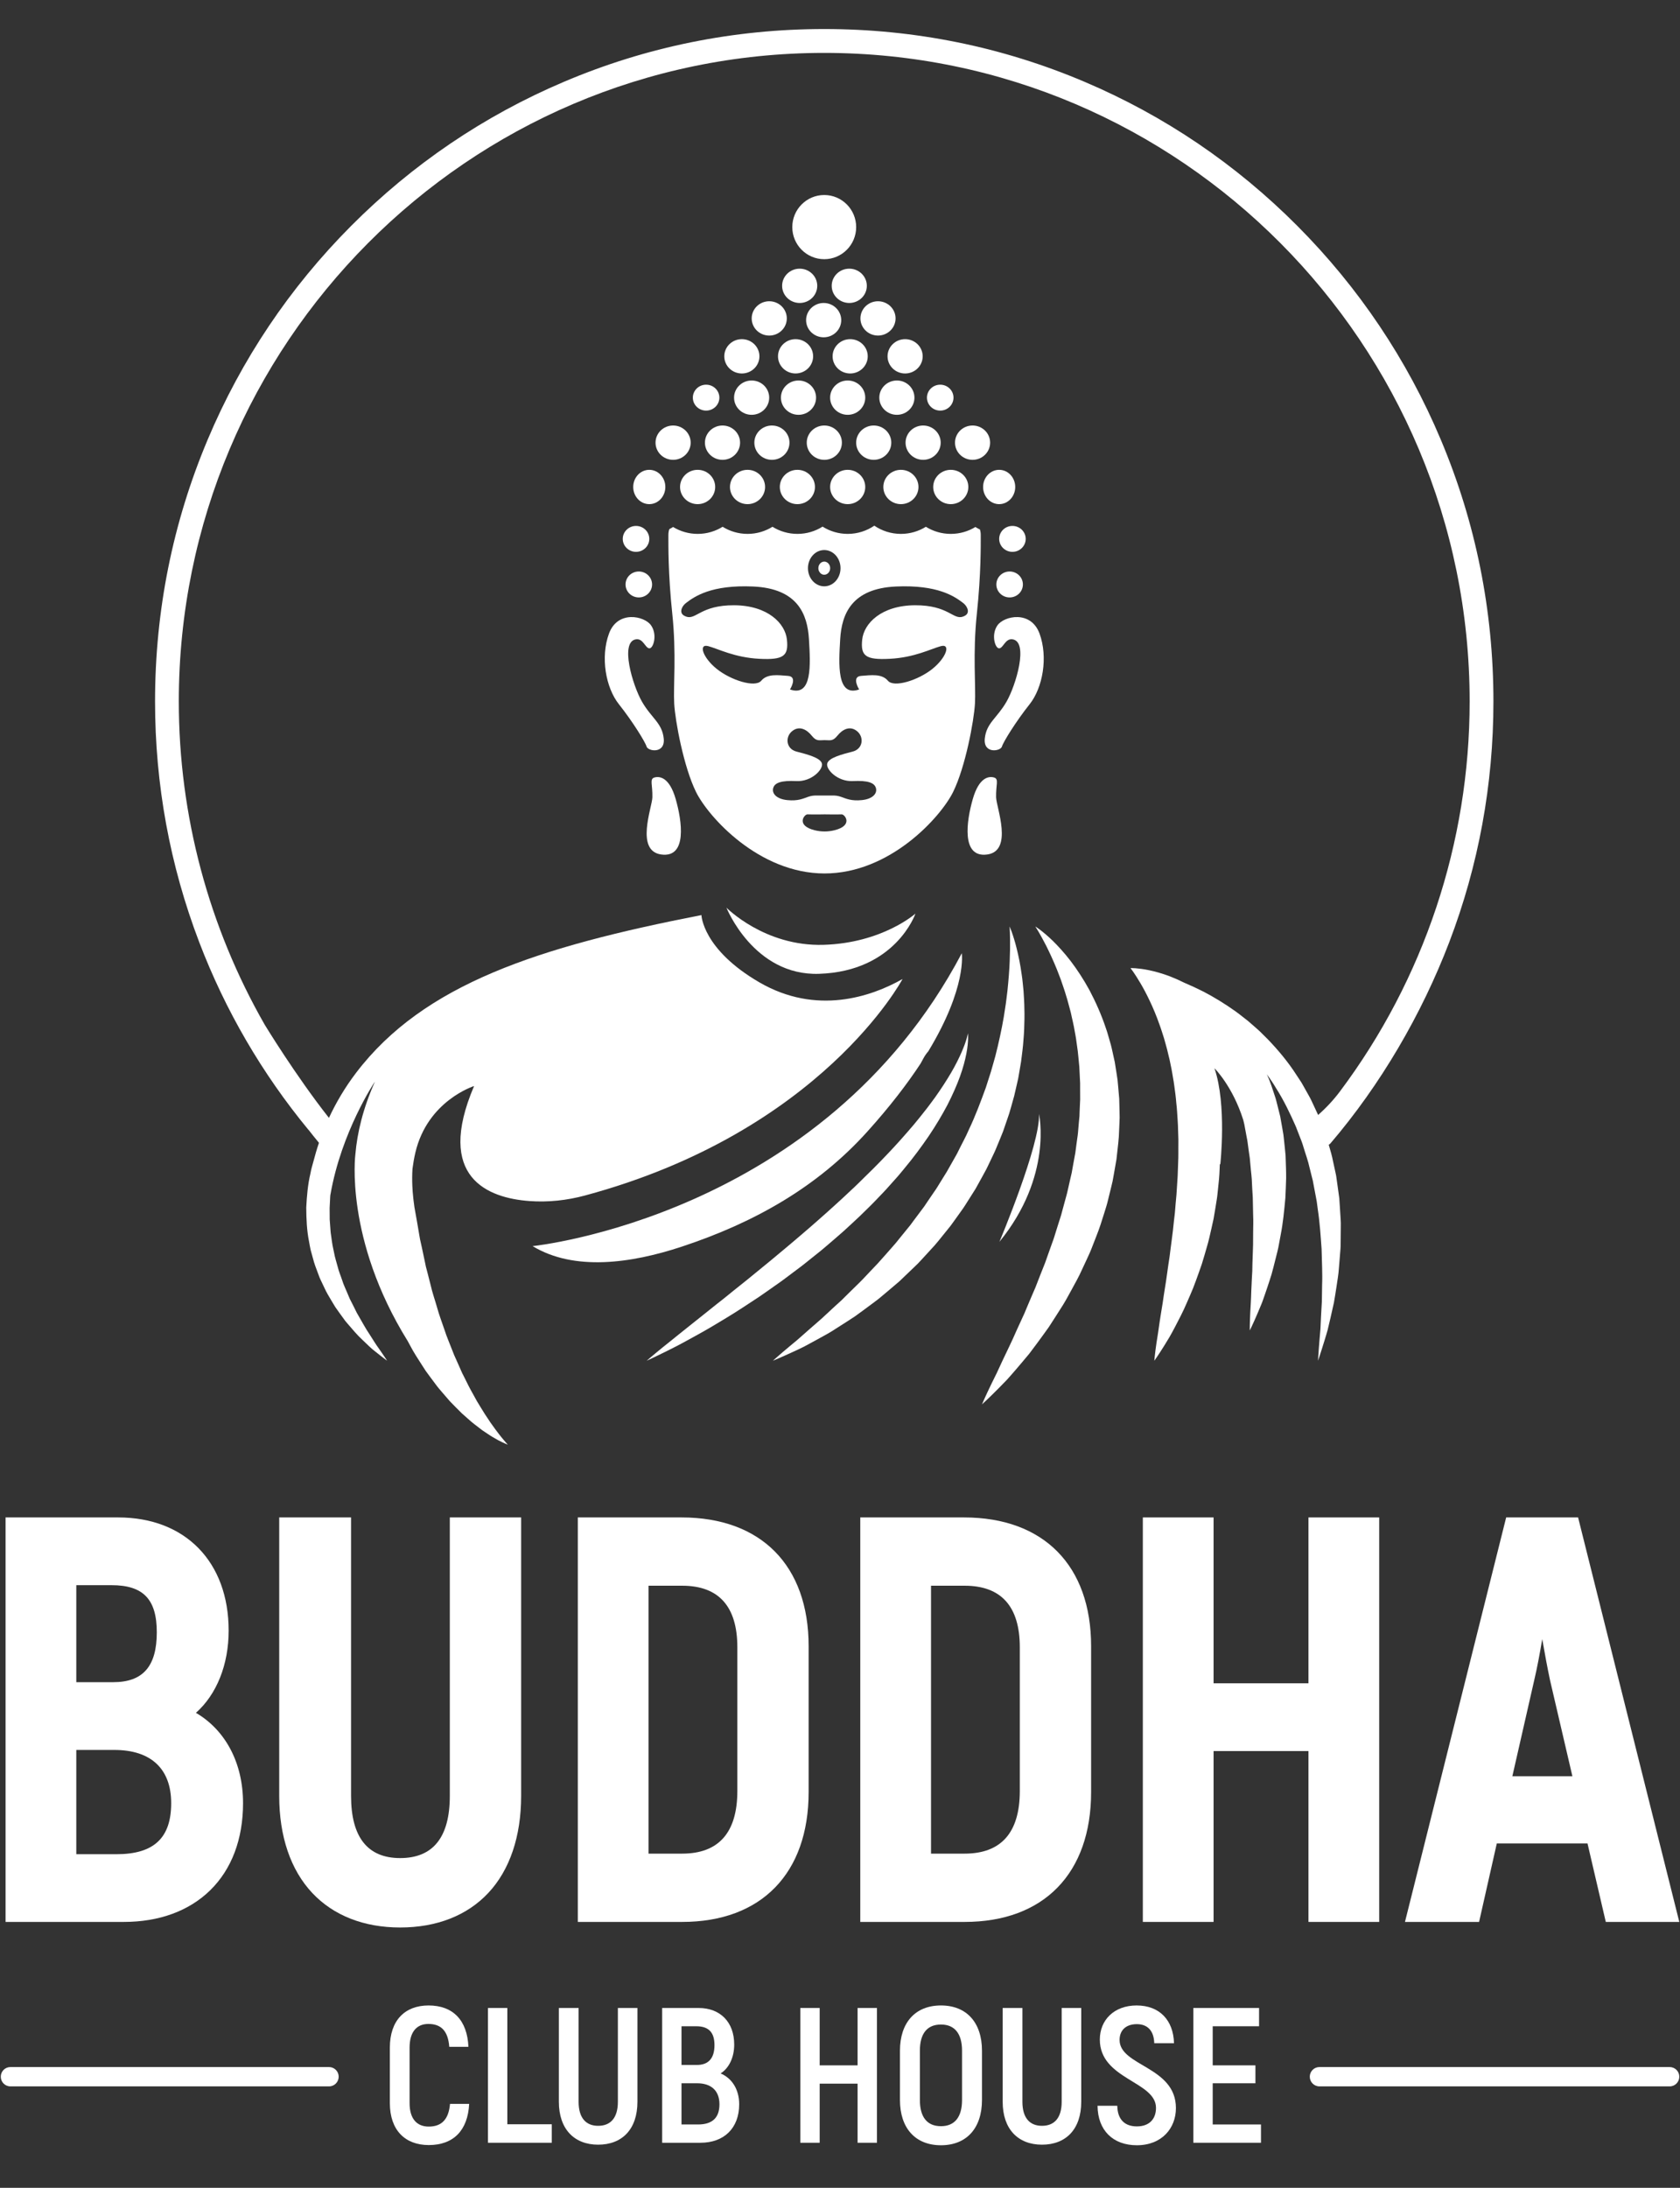 <svg width="106" height="138" viewBox="0 0 106 138" fill="none" xmlns="http://www.w3.org/2000/svg">
<rect x="0" y="0" width="106" height="138" fill="#333333" stroke="none"/>
<path d="M32.881 113.282V95.715H28.381V113.282C28.381 115.882 27.328 117.202 25.249 117.202C23.193 117.202 22.15 115.882 22.15 113.282V95.715H17.617V113.282C17.617 115.834 18.338 117.95 19.701 119.401C21.041 120.827 22.959 121.58 25.249 121.58C27.551 121.58 29.474 120.827 30.809 119.401C32.164 117.954 32.881 115.837 32.881 113.282Z" fill="white" style="fill:white;fill-opacity:1;"/>
<path d="M32.01 126.657H30.789V135.159H34.815V133.992H32.01V126.657Z" fill="white" style="fill:white;fill-opacity:1;"/>
<path d="M27.052 134.138C26.314 134.138 25.843 133.665 25.843 132.656V129.158C25.843 128.138 26.314 127.664 27.028 127.664C27.838 127.664 28.273 128.114 28.346 129.109H29.555C29.482 127.422 28.576 126.498 27.04 126.498C25.552 126.498 24.598 127.434 24.598 129.158V132.656C24.598 134.369 25.565 135.304 27.052 135.304C28.611 135.304 29.518 134.381 29.602 132.705H28.394C28.31 133.676 27.873 134.138 27.052 134.138Z" fill="white" style="fill:white;fill-opacity:1;"/>
<path d="M20.762 130.383H0.655C0.32 130.383 0.049 130.656 0.049 130.992C0.049 131.329 0.32 131.602 0.655 131.602H20.762C21.097 131.602 21.369 131.329 21.369 130.992C21.369 130.656 21.097 130.383 20.762 130.383Z" fill="white" style="fill:white;fill-opacity:1;"/>
<path d="M54.11 130.276H51.717V126.657H50.496V135.159H51.717V131.43H54.11V135.159H55.332V126.657H54.11V130.276Z" fill="white" style="fill:white;fill-opacity:1;"/>
<path d="M66.987 132.571C66.987 133.604 66.516 134.09 65.743 134.09C64.981 134.09 64.509 133.604 64.509 132.571V126.657H63.264V132.571C63.264 134.308 64.243 135.28 65.743 135.28C67.253 135.28 68.221 134.308 68.221 132.571V126.657H66.987V132.571Z" fill="white" style="fill:white;fill-opacity:1;"/>
<path d="M38.985 132.571C38.985 133.604 38.514 134.09 37.74 134.09C36.979 134.09 36.507 133.604 36.507 132.571V126.657H35.262V132.571C35.262 134.308 36.241 135.28 37.74 135.28C39.252 135.28 40.219 134.308 40.219 132.571V126.657H38.985V132.571Z" fill="white" style="fill:white;fill-opacity:1;"/>
<path d="M70.64 128.672C70.64 128.065 71.039 127.677 71.729 127.677C72.381 127.677 72.804 128.065 72.828 128.879H74.074C74.037 127.434 73.167 126.498 71.716 126.498C70.289 126.498 69.394 127.422 69.394 128.648C69.394 131.175 72.938 131.271 72.938 132.96C72.938 133.64 72.538 134.126 71.729 134.126C70.979 134.126 70.507 133.701 70.496 132.826H69.25C69.262 134.381 70.23 135.316 71.729 135.316C73.312 135.316 74.195 134.234 74.195 132.972C74.195 130.336 70.64 130.336 70.64 128.672Z" fill="white" style="fill:white;fill-opacity:1;"/>
<path d="M87.021 121.229V95.715H82.558V106.177H76.571V95.715H72.107V121.229H76.571V110.451H82.558V121.229H87.021Z" fill="white" style="fill:white;fill-opacity:1;"/>
<path d="M105.349 130.383H83.248C82.913 130.383 82.641 130.656 82.641 130.992C82.641 131.329 82.913 131.602 83.248 131.602H105.349C105.685 131.602 105.956 131.329 105.956 130.992C105.956 130.656 105.685 130.383 105.349 130.383Z" fill="white" style="fill:white;fill-opacity:1;"/>
<path d="M76.516 131.406H79.212V130.276H76.516V127.81H79.441V126.657H75.295V135.159H79.562V134.005H76.516V131.406Z" fill="white" style="fill:white;fill-opacity:1;"/>
<path d="M59.37 126.498C57.75 126.498 56.783 127.579 56.783 129.353V132.462C56.783 134.234 57.75 135.316 59.37 135.316C60.991 135.316 61.958 134.234 61.958 132.462V129.353C61.958 127.579 60.991 126.498 59.37 126.498ZM60.7 132.462C60.7 133.53 60.242 134.113 59.37 134.113C58.488 134.113 58.04 133.53 58.04 132.462V129.353C58.04 128.283 58.488 127.701 59.37 127.701C60.242 127.701 60.7 128.283 60.7 129.353V132.462Z" fill="white" style="fill:white;fill-opacity:1;"/>
<path d="M45.467 130.786C45.987 130.458 46.325 129.79 46.325 128.965C46.325 127.543 45.443 126.657 44.076 126.657H41.779V135.159H44.197C45.672 135.159 46.639 134.247 46.639 132.729C46.639 131.806 46.192 131.09 45.467 130.786ZM43 127.81H43.931C44.717 127.81 45.08 128.199 45.08 129C45.08 129.826 44.705 130.251 43.967 130.251H43V127.81ZM44.039 134.005H43V131.406H43.992C44.85 131.406 45.394 131.855 45.394 132.729C45.394 133.592 44.935 134.005 44.039 134.005Z" fill="white" style="fill:white;fill-opacity:1;"/>
<path d="M93.323 121.229L94.441 116.278H100.164L101.318 121.229H105.956L99.57 95.715H95.032L88.647 121.229H93.323ZM96.794 106.018C96.982 105.227 97.159 104.281 97.308 103.387C97.469 104.319 97.645 105.263 97.807 106.016L99.211 112.041H95.422L96.794 106.018Z" fill="white" style="fill:white;fill-opacity:1;"/>
<path d="M60.827 95.715H54.279V121.229H60.863C65.86 121.229 68.844 118.166 68.844 113.036V103.838C68.844 98.751 65.847 95.715 60.827 95.715ZM64.345 112.966C64.345 115.59 63.173 116.921 60.863 116.921H58.743V100.022H60.863C63.173 100.022 64.345 101.33 64.345 103.908V112.966Z" fill="white" style="fill:white;fill-opacity:1;"/>
<path d="M51.021 103.838C51.021 98.751 48.025 95.715 43.006 95.715H36.457V121.229H43.041C48.038 121.229 51.021 118.166 51.021 113.036V103.838ZM46.523 112.966C46.523 115.59 45.351 116.921 43.041 116.921H40.921V100.022H43.041C45.351 100.022 46.523 101.33 46.523 103.908V112.966Z" fill="white" style="fill:white;fill-opacity:1;"/>
<path d="M13.264 119.231C14.619 117.903 15.335 116.003 15.335 113.739C15.335 111.215 14.238 109.141 12.363 108.04C13.667 106.883 14.427 105.005 14.427 102.854C14.427 98.518 11.691 95.715 7.459 95.715H0.352V121.229H7.809C10.042 121.229 11.928 120.538 13.264 119.231ZM4.814 99.988H7.039C9.04 99.988 9.893 100.877 9.893 102.96C9.893 105.108 9.019 106.107 7.144 106.107H4.814V99.988ZM4.814 116.957V110.381H7.214C9.527 110.381 10.801 111.573 10.801 113.739C10.801 115.933 9.706 116.957 7.354 116.957H4.814Z" fill="white" style="fill:white;fill-opacity:1;"/>
<path d="M19.467 71.272C19.467 71.269 19.467 71.267 19.467 71.265C19.684 71.543 19.904 71.818 20.125 72.085C19.989 72.486 19.874 72.881 19.774 73.267C19.703 73.514 19.632 73.764 19.586 74.022C19.421 74.713 19.36 75.439 19.323 76.162C19.328 76.888 19.357 77.618 19.5 78.319C19.534 78.495 19.56 78.671 19.6 78.843C19.647 79.013 19.693 79.183 19.74 79.351C19.822 79.691 19.949 80.011 20.068 80.327C20.097 80.406 20.127 80.484 20.156 80.562C20.184 80.641 20.225 80.714 20.258 80.79C20.327 80.94 20.397 81.087 20.468 81.232C20.6 81.527 20.767 81.795 20.922 82.058C21.001 82.189 21.077 82.319 21.155 82.444C21.24 82.565 21.323 82.685 21.407 82.8C21.491 82.915 21.573 83.029 21.654 83.14C21.694 83.196 21.734 83.251 21.773 83.305C21.814 83.359 21.859 83.408 21.901 83.459C22.246 83.858 22.551 84.227 22.866 84.513C23.172 84.808 23.433 85.066 23.676 85.249C23.911 85.44 24.102 85.582 24.228 85.682C24.357 85.779 24.426 85.831 24.426 85.831C24.426 85.831 24.378 85.758 24.289 85.622C24.197 85.489 24.068 85.291 23.895 85.048C23.717 84.81 23.532 84.497 23.309 84.153C23.076 83.816 22.861 83.405 22.609 82.976C22.579 82.922 22.546 82.868 22.515 82.813C22.487 82.756 22.459 82.698 22.43 82.641C22.372 82.525 22.314 82.407 22.254 82.288C22.196 82.168 22.133 82.049 22.07 81.927C22.015 81.801 21.963 81.672 21.907 81.543C21.801 81.283 21.671 81.025 21.586 80.744C21.496 80.465 21.373 80.193 21.305 79.897C21.228 79.605 21.129 79.315 21.077 79.01C21.046 78.859 21.014 78.707 20.982 78.554C20.953 78.401 20.937 78.245 20.913 78.09L20.88 77.857C20.869 77.779 20.856 77.701 20.854 77.622C20.845 77.464 20.832 77.307 20.819 77.149C20.814 77.07 20.805 76.991 20.802 76.911L20.801 76.673L20.798 76.195L20.822 75.718L20.834 75.479C20.836 75.432 20.842 75.384 20.848 75.337C20.849 75.337 20.851 75.339 20.852 75.34C21.537 71.396 23.62 68.274 23.656 68.225C22.9 69.924 22.537 71.459 22.422 72.814L22.422 72.814C22.422 72.814 21.721 78.144 25.728 84.596C25.778 84.688 25.828 84.78 25.877 84.871C26.113 85.332 26.403 85.754 26.663 86.166C26.729 86.268 26.795 86.37 26.86 86.471C26.928 86.57 27.001 86.665 27.071 86.76C27.212 86.95 27.348 87.137 27.486 87.317C27.556 87.406 27.619 87.497 27.693 87.582C27.765 87.666 27.836 87.75 27.907 87.833C28.048 87.998 28.184 88.159 28.321 88.313C28.387 88.391 28.458 88.464 28.53 88.535C28.6 88.607 28.67 88.678 28.738 88.748C28.875 88.887 29.007 89.021 29.138 89.148C29.276 89.27 29.409 89.388 29.538 89.502C29.667 89.614 29.785 89.726 29.914 89.82C30.04 89.917 30.16 90.009 30.275 90.098C30.332 90.141 30.388 90.183 30.443 90.225C30.501 90.263 30.557 90.301 30.611 90.338C30.72 90.41 30.823 90.479 30.919 90.543C31.015 90.608 31.114 90.659 31.2 90.711C31.288 90.761 31.367 90.809 31.443 90.85C31.52 90.888 31.589 90.923 31.652 90.954C31.774 91.019 31.876 91.056 31.941 91.085C32.007 91.112 32.042 91.124 32.042 91.124C32.042 91.124 31.938 91.018 31.764 90.808C31.676 90.704 31.57 90.575 31.451 90.418C31.33 90.266 31.199 90.082 31.054 89.879C31.017 89.829 30.98 89.777 30.942 89.724C30.906 89.669 30.869 89.613 30.831 89.555C30.755 89.441 30.676 89.322 30.593 89.197C30.433 88.945 30.268 88.668 30.09 88.378C29.93 88.072 29.742 87.764 29.569 87.424C29.487 87.251 29.397 87.077 29.308 86.899C29.263 86.811 29.217 86.721 29.171 86.63C29.125 86.54 29.088 86.442 29.045 86.347C28.962 86.155 28.873 85.963 28.786 85.766C28.742 85.668 28.696 85.57 28.653 85.469C28.613 85.367 28.572 85.263 28.531 85.159C28.372 84.739 28.184 84.323 28.041 83.868C27.89 83.418 27.713 82.969 27.582 82.487C27.447 82.007 27.276 81.534 27.163 81.027C27.1 80.777 27.038 80.524 26.97 80.272C26.937 80.145 26.904 80.018 26.87 79.891C26.84 79.764 26.819 79.637 26.791 79.509C26.737 79.255 26.683 79 26.629 78.743C26.601 78.615 26.572 78.487 26.544 78.358L26.501 78.165C26.486 78.102 26.477 78.027 26.465 77.959C26.37 77.399 26.275 76.835 26.171 76.27L26.152 76.164L26.145 76.125C26.148 76.144 26.153 76.168 26.148 76.141L26.147 76.13L26.143 76.106L26.119 75.917C26.102 75.791 26.083 75.665 26.073 75.54C26.043 75.289 26.029 75.039 26.016 74.79C26 74.433 26.004 74.08 26.025 73.732C26.069 73.388 26.128 73.043 26.208 72.702C26.978 69.42 29.912 68.505 29.912 68.505C27.441 74.29 30.799 75.566 33.4 75.758C34.581 75.846 35.768 75.716 36.911 75.408C51.828 71.392 56.946 61.754 56.946 61.754C54.962 62.878 51.508 64.05 47.914 61.964C44.319 59.878 44.257 57.721 44.257 57.721C33.987 59.721 26.745 62.058 22.474 67.661C21.757 68.602 21.196 69.563 20.755 70.512C18.64 67.828 16.704 64.639 16.704 64.639C13.175 58.478 11.282 51.455 11.282 44.245C11.282 21.688 29.55 3.337 52.005 3.337C74.46 3.337 92.728 21.688 92.728 44.245C92.728 53.155 89.84 61.78 84.544 68.844C84.138 69.386 83.675 69.882 83.167 70.329C83.081 70.138 82.99 69.949 82.902 69.759C82.794 69.533 82.696 69.303 82.568 69.087C82.448 68.868 82.326 68.651 82.202 68.435C82.171 68.382 82.142 68.327 82.109 68.274L82.007 68.119C81.939 68.015 81.871 67.912 81.803 67.809C81.27 66.978 80.642 66.231 79.995 65.558C79.829 65.393 79.665 65.23 79.502 65.068C79.335 64.91 79.161 64.764 78.993 64.616C78.908 64.543 78.824 64.47 78.741 64.397C78.653 64.329 78.567 64.261 78.48 64.194C78.308 64.06 78.14 63.924 77.967 63.8C77.274 63.306 76.588 62.89 75.935 62.55C75.515 62.339 75.112 62.151 74.73 61.991C74.414 61.833 74.11 61.699 73.823 61.588C73.324 61.398 72.876 61.278 72.506 61.199C72.135 61.121 71.839 61.09 71.638 61.074C71.437 61.061 71.33 61.065 71.33 61.065C71.33 61.065 71.396 61.149 71.508 61.309C71.62 61.469 71.774 61.71 71.956 62.017C72.138 62.323 72.341 62.703 72.548 63.143C72.757 63.581 72.968 64.083 73.162 64.638C73.265 64.912 73.35 65.207 73.448 65.504C73.528 65.81 73.627 66.116 73.698 66.442C73.718 66.523 73.737 66.604 73.757 66.686C73.778 66.767 73.799 66.849 73.814 66.933C73.847 67.101 73.881 67.27 73.918 67.439C73.937 67.523 73.951 67.61 73.964 67.697C73.979 67.784 73.993 67.871 74.008 67.959C74.037 68.134 74.072 68.308 74.092 68.489C74.115 68.668 74.139 68.848 74.164 69.03C74.191 69.211 74.2 69.397 74.22 69.582C74.265 69.95 74.281 70.328 74.307 70.707C74.322 70.896 74.327 71.088 74.331 71.28C74.336 71.472 74.342 71.664 74.35 71.857C74.354 72.05 74.346 72.244 74.348 72.438C74.347 72.632 74.352 72.826 74.346 73.021C74.33 73.411 74.323 73.801 74.304 74.191C74.274 74.58 74.26 74.969 74.229 75.355C74.212 75.548 74.194 75.741 74.176 75.933C74.16 76.125 74.145 76.316 74.129 76.506C74.084 76.885 74.041 77.261 74.004 77.633C73.964 78.004 73.904 78.368 73.863 78.727C73.841 78.906 73.818 79.084 73.796 79.26C73.77 79.435 73.743 79.608 73.717 79.779C73.668 80.123 73.621 80.458 73.575 80.782C73.521 81.105 73.471 81.418 73.427 81.722C73.384 82.025 73.343 82.317 73.293 82.592C73.25 82.87 73.203 83.132 73.168 83.382C73.132 83.632 73.098 83.866 73.067 84.082C73.032 84.299 72.998 84.497 72.973 84.678C72.866 85.401 72.832 85.831 72.832 85.831C72.832 85.831 73.082 85.488 73.471 84.861C73.57 84.705 73.674 84.529 73.789 84.338C73.904 84.147 74.01 83.933 74.133 83.708C74.37 83.254 74.644 82.741 74.89 82.159C75.019 81.87 75.148 81.567 75.279 81.251C75.405 80.934 75.522 80.601 75.645 80.258C75.705 80.086 75.766 79.912 75.828 79.736C75.886 79.558 75.937 79.376 75.992 79.192C76.046 79.009 76.1 78.823 76.153 78.634C76.205 78.446 76.264 78.257 76.305 78.061C76.397 77.672 76.484 77.275 76.572 76.872C76.644 76.466 76.71 76.052 76.776 75.635C76.794 75.532 76.805 75.426 76.816 75.32L76.85 75.003C76.872 74.79 76.893 74.578 76.915 74.364C76.938 74.151 76.942 73.934 76.953 73.719L76.966 73.421L76.995 73.448C76.995 73.448 77.416 69.684 76.626 67.381C76.626 67.381 77.766 68.499 78.442 70.638L78.507 70.904L78.614 71.483L78.668 71.771C78.687 71.867 78.708 71.963 78.718 72.061C78.744 72.256 78.771 72.45 78.797 72.644L78.839 72.935L78.859 73.08L78.872 73.226C78.89 73.421 78.908 73.615 78.925 73.809C78.944 74.002 78.971 74.194 78.981 74.387C79 74.773 79.016 75.155 79.044 75.532C79.06 75.91 79.051 76.283 79.067 76.65C79.07 76.833 79.083 77.014 79.075 77.194C79.071 77.373 79.066 77.551 79.067 77.727C79.066 77.903 79.065 78.076 79.064 78.247C79.064 78.419 79.063 78.588 79.055 78.754C79.044 79.086 79.029 79.408 79.022 79.719C79.019 79.874 79.016 80.027 79.013 80.176C79.004 80.325 78.996 80.47 78.988 80.612C78.975 80.896 78.958 81.166 78.95 81.422C78.94 81.677 78.936 81.918 78.922 82.139C78.908 82.36 78.895 82.564 78.887 82.749C78.85 83.488 78.854 83.922 78.854 83.922C78.854 83.922 79.048 83.541 79.341 82.853C79.417 82.681 79.495 82.49 79.581 82.281C79.626 82.177 79.666 82.067 79.705 81.952C79.745 81.838 79.787 81.719 79.829 81.596C79.916 81.35 80 81.087 80.093 80.808C80.139 80.669 80.186 80.526 80.229 80.379C80.268 80.231 80.309 80.079 80.351 79.924C80.433 79.613 80.511 79.287 80.597 78.949C80.644 78.781 80.671 78.607 80.705 78.43C80.738 78.253 80.771 78.073 80.805 77.891C80.949 77.163 81.026 76.38 81.1 75.568C81.123 75.16 81.135 74.744 81.149 74.322C81.152 73.9 81.133 73.47 81.119 73.037L81.113 72.875L81.097 72.712C81.086 72.603 81.076 72.494 81.065 72.385C81.042 72.167 81.019 71.948 80.996 71.729C80.987 71.62 80.967 71.51 80.948 71.401L80.891 71.072L80.774 70.415L80.611 69.764L80.528 69.439C80.502 69.331 80.468 69.224 80.432 69.118C80.289 68.693 80.16 68.266 79.977 67.86C79.962 67.826 79.948 67.793 79.934 67.76C80.134 68.046 80.336 68.335 80.515 68.641C80.998 69.398 81.394 70.222 81.761 71.058L82.009 71.697L82.133 72.016C82.176 72.122 82.203 72.233 82.239 72.342C82.368 72.78 82.532 73.205 82.626 73.65C82.681 73.869 82.735 74.088 82.79 74.306L82.832 74.469L82.863 74.635C82.883 74.745 82.904 74.855 82.925 74.964C82.966 75.183 83.008 75.401 83.049 75.618L83.079 75.78L83.101 75.943C83.115 76.052 83.129 76.16 83.144 76.268C83.276 77.129 83.327 77.974 83.386 78.778C83.403 79.583 83.448 80.35 83.418 81.059C83.412 81.413 83.411 81.755 83.404 82.079C83.385 82.404 83.368 82.712 83.352 83.001C83.338 83.292 83.323 83.564 83.314 83.817C83.293 84.068 83.273 84.299 83.255 84.508C83.218 84.926 83.199 85.257 83.182 85.483C83.168 85.71 83.161 85.831 83.161 85.831C83.161 85.831 83.199 85.716 83.271 85.502C83.339 85.286 83.445 84.971 83.567 84.566C83.629 84.363 83.699 84.139 83.767 83.893C83.829 83.645 83.889 83.376 83.957 83.088C84.022 82.799 84.091 82.492 84.164 82.167C84.225 81.841 84.272 81.495 84.331 81.133C84.358 80.953 84.386 80.768 84.414 80.579C84.446 80.391 84.461 80.198 84.478 80.001C84.51 79.606 84.543 79.198 84.577 78.778C84.593 78.568 84.586 78.354 84.591 78.137C84.593 77.92 84.594 77.701 84.597 77.479C84.597 77.368 84.598 77.256 84.599 77.143C84.598 77.031 84.587 76.918 84.581 76.805C84.567 76.578 84.552 76.349 84.538 76.118C84.53 76.002 84.523 75.886 84.515 75.769L84.504 75.594L84.48 75.419C84.448 75.185 84.415 74.949 84.382 74.712C84.365 74.593 84.349 74.474 84.332 74.355L84.307 74.176L84.271 73.998C84.219 73.76 84.168 73.522 84.115 73.282C84.047 72.921 83.943 72.564 83.836 72.208C83.867 72.19 83.9 72.166 83.934 72.135C87.108 68.426 89.703 63.978 91.441 59.429C93.29 54.586 94.228 49.478 94.228 44.245C94.228 38.519 93.111 32.965 90.909 27.736C88.783 22.684 85.738 18.148 81.861 14.254C77.984 10.359 73.468 7.3 68.441 5.165C63.234 2.952 57.705 1.831 52.005 1.831C46.305 1.831 40.776 2.952 35.57 5.165C30.543 7.3 26.027 10.359 22.15 14.254C18.272 18.148 15.228 22.684 13.101 27.736C10.899 32.965 9.783 38.519 9.783 44.245C9.783 49.478 10.72 54.586 12.57 59.429C14.214 63.736 16.532 67.713 19.467 71.272Z" fill="white" style="fill:white;fill-opacity:1;"/>
<path d="M52.026 55.095C56.165 55.095 59.36 51.531 60.138 49.953C60.915 48.373 61.452 45.475 61.515 44.38C61.578 43.286 61.367 41.239 61.635 38.707C61.904 36.174 61.88 34.346 61.88 33.736C61.88 33.616 61.862 33.504 61.831 33.4V33.4C61.731 33.353 61.635 33.299 61.542 33.241C61.091 33.516 60.56 33.676 59.991 33.676C59.413 33.676 58.874 33.511 58.418 33.227C57.961 33.511 57.423 33.676 56.845 33.676C56.222 33.676 55.644 33.484 55.165 33.158C54.687 33.484 54.108 33.676 53.487 33.676C52.905 33.676 52.36 33.508 51.901 33.218C51.901 33.218 51.901 33.218 51.9 33.218C51.441 33.508 50.897 33.676 50.314 33.676C49.736 33.676 49.196 33.511 48.74 33.227C48.283 33.511 47.744 33.676 47.167 33.676C46.59 33.676 46.05 33.511 45.594 33.227C45.137 33.511 44.598 33.676 44.02 33.676C43.451 33.676 42.921 33.516 42.469 33.241C42.392 33.29 42.311 33.335 42.23 33.376C42.194 33.486 42.172 33.607 42.172 33.736C42.172 34.346 42.149 36.174 42.417 38.707C42.686 41.239 42.476 43.286 42.539 44.38C42.6 45.475 43.136 48.373 43.915 49.953C44.693 51.531 47.888 55.095 52.026 55.095ZM52.656 52.368C52.244 52.471 51.809 52.471 51.397 52.368C50.194 52.066 50.749 51.36 50.948 51.367C51.407 51.381 52.026 51.367 52.026 51.367C52.338 51.367 52.646 51.381 53.105 51.367C53.304 51.36 53.86 52.066 52.656 52.368ZM54.381 50.468C53.696 50.539 53.369 50.366 53.05 50.257C52.868 50.195 52.712 50.176 52.526 50.178C52.192 50.182 51.86 50.182 51.528 50.178C51.341 50.176 51.185 50.195 51.002 50.257C50.684 50.366 50.357 50.539 49.671 50.468C48.987 50.398 48.691 50.047 48.785 49.71C48.878 49.374 49.285 49.222 50.248 49.269C51.21 49.316 51.959 48.523 51.858 48.155C51.757 47.788 50.901 47.576 50.248 47.405C49.594 47.233 49.524 46.483 49.984 46.115C50.442 45.747 50.917 46.029 51.216 46.404C51.516 46.779 51.684 46.685 52.026 46.685C52.368 46.685 52.537 46.779 52.837 46.404C53.136 46.029 53.61 45.747 54.07 46.115C54.529 46.483 54.459 47.233 53.806 47.405C53.152 47.576 52.296 47.788 52.195 48.155C52.093 48.523 52.843 49.315 53.806 49.268C54.768 49.221 55.174 49.374 55.267 49.71C55.361 50.047 55.066 50.398 54.381 50.468ZM56.536 36.995C59.158 36.878 60.226 37.618 60.76 38.027C60.862 38.105 60.95 38.203 61.007 38.319C61.099 38.503 61.139 38.76 60.76 38.894C60.13 39.116 59.85 38.167 57.727 38.178C55.602 38.191 54.505 39.327 54.4 40.348C54.295 41.367 54.599 41.637 56.15 41.555C57.703 41.473 58.718 40.934 59.36 40.758C60.001 40.582 59.721 41.473 58.834 42.188C57.948 42.903 56.407 43.396 56.023 42.938C55.637 42.481 54.96 42.586 54.33 42.633C53.7 42.68 54.208 43.489 54.208 43.489C52.79 43.981 52.918 41.919 53.012 40.324C53.105 38.73 53.736 37.12 56.536 36.995ZM52.005 34.695C52.573 34.695 53.033 35.207 53.033 35.839C53.033 36.471 52.573 36.983 52.005 36.983C51.439 36.983 50.978 36.471 50.978 35.839C50.978 35.207 51.439 34.695 52.005 34.695ZM43.293 38.894C42.915 38.76 42.954 38.503 43.046 38.319C43.103 38.203 43.191 38.105 43.294 38.027C43.828 37.618 44.895 36.878 47.517 36.995C50.318 37.12 50.948 38.73 51.041 40.324C51.135 41.919 51.264 43.981 49.845 43.489C49.845 43.489 50.352 42.68 49.723 42.633C49.092 42.586 48.416 42.481 48.03 42.939C47.645 43.396 46.104 42.903 45.218 42.189C44.331 41.473 44.051 40.582 44.693 40.758C45.335 40.934 46.35 41.473 47.902 41.555C49.454 41.637 49.758 41.367 49.652 40.348C49.547 39.328 48.45 38.191 46.327 38.178C44.203 38.167 43.923 39.116 43.293 38.894Z" fill="white" style="fill:white;fill-opacity:1;"/>
<path d="M52.006 36.253C52.212 36.253 52.379 36.068 52.379 35.839C52.379 35.659 52.276 35.506 52.132 35.449C52.127 35.447 52.122 35.445 52.117 35.443C52.113 35.442 52.109 35.441 52.105 35.44C52.097 35.437 52.089 35.435 52.081 35.433C52.07 35.43 52.058 35.428 52.047 35.427C52.046 35.427 52.045 35.427 52.044 35.427C52.032 35.425 52.019 35.424 52.006 35.424C51.9 35.424 51.805 35.474 51.738 35.553C51.674 35.627 51.635 35.728 51.635 35.839C51.635 35.914 51.653 35.985 51.685 36.046C51.749 36.169 51.868 36.253 52.006 36.253Z" fill="white" style="fill:white;fill-opacity:1;"/>
<path d="M50.456 19.111C51.068 19.111 51.564 18.627 51.564 18.029C51.564 17.431 51.068 16.947 50.456 16.947C49.844 16.947 49.348 17.431 49.348 18.029C49.348 18.627 49.844 19.111 50.456 19.111Z" fill="white" style="fill:white;fill-opacity:1;"/>
<path d="M53.585 19.111C54.197 19.111 54.693 18.627 54.693 18.029C54.693 17.431 54.197 16.947 53.585 16.947C52.973 16.947 52.477 17.431 52.477 18.029C52.477 18.627 52.973 19.111 53.585 19.111Z" fill="white" style="fill:white;fill-opacity:1;"/>
<path d="M48.536 21.167C49.148 21.167 49.644 20.682 49.644 20.084C49.644 19.486 49.148 19.002 48.536 19.002C47.924 19.002 47.428 19.486 47.428 20.084C47.428 20.682 47.924 21.167 48.536 21.167Z" fill="white" style="fill:white;fill-opacity:1;"/>
<path d="M55.397 21.166C56.009 21.166 56.506 20.682 56.506 20.084C56.506 19.486 56.009 19.002 55.397 19.002C54.785 19.002 54.289 19.486 54.289 20.084C54.289 20.682 54.785 21.166 55.397 21.166Z" fill="white" style="fill:white;fill-opacity:1;"/>
<path d="M51.97 21.276C52.582 21.276 53.078 20.791 53.078 20.194C53.078 19.596 52.582 19.111 51.97 19.111C51.358 19.111 50.861 19.596 50.861 20.194C50.861 20.791 51.358 21.276 51.97 21.276Z" fill="white" style="fill:white;fill-opacity:1;"/>
<path d="M46.807 23.558C47.42 23.558 47.916 23.073 47.916 22.475C47.916 21.878 47.42 21.393 46.807 21.393C46.195 21.393 45.699 21.878 45.699 22.475C45.699 23.073 46.195 23.558 46.807 23.558Z" fill="white" style="fill:white;fill-opacity:1;"/>
<path d="M47.425 26.165C48.037 26.165 48.533 25.68 48.533 25.083C48.533 24.485 48.037 24 47.425 24C46.813 24 46.316 24.485 46.316 25.083C46.316 25.68 46.813 26.165 47.425 26.165Z" fill="white" style="fill:white;fill-opacity:1;"/>
<path d="M42.47 29.005C43.082 29.005 43.578 28.52 43.578 27.922C43.578 27.324 43.082 26.84 42.47 26.84C41.858 26.84 41.361 27.324 41.361 27.922C41.361 28.52 41.858 29.005 42.47 29.005Z" fill="white" style="fill:white;fill-opacity:1;"/>
<path d="M45.587 29.005C46.199 29.005 46.695 28.52 46.695 27.922C46.695 27.324 46.199 26.84 45.587 26.84C44.975 26.84 44.478 27.324 44.478 27.922C44.478 28.52 44.975 29.005 45.587 29.005Z" fill="white" style="fill:white;fill-opacity:1;"/>
<path d="M48.704 29.005C49.316 29.005 49.812 28.52 49.812 27.922C49.812 27.324 49.316 26.84 48.704 26.84C48.092 26.84 47.596 27.324 47.596 27.922C47.596 28.52 48.092 29.005 48.704 29.005Z" fill="white" style="fill:white;fill-opacity:1;"/>
<path d="M52.011 29.005C52.623 29.005 53.119 28.52 53.119 27.922C53.119 27.324 52.623 26.84 52.011 26.84C51.398 26.84 50.902 27.324 50.902 27.922C50.902 28.52 51.398 29.005 52.011 29.005Z" fill="white" style="fill:white;fill-opacity:1;"/>
<path d="M50.311 31.8C50.923 31.8 51.42 31.315 51.42 30.717C51.42 30.119 50.923 29.635 50.311 29.635C49.699 29.635 49.203 30.119 49.203 30.717C49.203 31.315 49.699 31.8 50.311 31.8Z" fill="white" style="fill:white;fill-opacity:1;"/>
<path d="M53.485 31.8C54.097 31.8 54.593 31.315 54.593 30.718C54.593 30.12 54.097 29.635 53.485 29.635C52.873 29.635 52.377 30.12 52.377 30.718C52.377 31.315 52.873 31.8 53.485 31.8Z" fill="white" style="fill:white;fill-opacity:1;"/>
<path d="M47.165 31.8C47.777 31.8 48.273 31.315 48.273 30.718C48.273 30.12 47.777 29.635 47.165 29.635C46.553 29.635 46.057 30.12 46.057 30.718C46.057 31.315 46.553 31.8 47.165 31.8Z" fill="white" style="fill:white;fill-opacity:1;"/>
<path d="M44.017 31.8C44.629 31.8 45.125 31.315 45.125 30.717C45.125 30.119 44.629 29.635 44.017 29.635C43.404 29.635 42.908 30.119 42.908 30.717C42.908 31.315 43.404 31.8 44.017 31.8Z" fill="white" style="fill:white;fill-opacity:1;"/>
<path d="M40.966 31.8C41.526 31.8 41.98 31.315 41.98 30.717C41.98 30.119 41.526 29.635 40.966 29.635C40.407 29.635 39.953 30.119 39.953 30.717C39.953 31.315 40.407 31.8 40.966 31.8Z" fill="white" style="fill:white;fill-opacity:1;"/>
<path d="M56.843 31.8C57.455 31.8 57.951 31.315 57.951 30.717C57.951 30.119 57.455 29.635 56.843 29.635C56.231 29.635 55.734 30.119 55.734 30.717C55.734 31.315 56.231 31.8 56.843 31.8Z" fill="white" style="fill:white;fill-opacity:1;"/>
<path d="M59.989 31.8C60.601 31.8 61.097 31.315 61.097 30.717C61.097 30.119 60.601 29.635 59.989 29.635C59.377 29.635 58.881 30.119 58.881 30.717C58.881 31.315 59.377 31.8 59.989 31.8Z" fill="white" style="fill:white;fill-opacity:1;"/>
<path d="M63.043 31.8C63.602 31.8 64.056 31.315 64.056 30.718C64.056 30.12 63.602 29.635 63.043 29.635C62.483 29.635 62.029 30.12 62.029 30.718C62.029 31.315 62.483 31.8 63.043 31.8Z" fill="white" style="fill:white;fill-opacity:1;"/>
<path d="M55.128 29.005C55.74 29.005 56.236 28.52 56.236 27.922C56.236 27.324 55.74 26.84 55.128 26.84C54.516 26.84 54.02 27.324 54.02 27.922C54.02 28.52 54.516 29.005 55.128 29.005Z" fill="white" style="fill:white;fill-opacity:1;"/>
<path d="M58.245 29.005C58.857 29.005 59.353 28.52 59.353 27.922C59.353 27.324 58.857 26.84 58.245 26.84C57.633 26.84 57.137 27.324 57.137 27.922C57.137 28.52 57.633 29.005 58.245 29.005Z" fill="white" style="fill:white;fill-opacity:1;"/>
<path d="M61.364 29.005C61.976 29.005 62.472 28.52 62.472 27.922C62.472 27.324 61.976 26.84 61.364 26.84C60.752 26.84 60.256 27.324 60.256 27.922C60.256 28.52 60.752 29.005 61.364 29.005Z" fill="white" style="fill:white;fill-opacity:1;"/>
<path d="M50.382 26.165C50.994 26.165 51.49 25.68 51.49 25.082C51.49 24.485 50.994 24 50.382 24C49.77 24 49.273 24.485 49.273 25.082C49.273 25.68 49.77 26.165 50.382 26.165Z" fill="white" style="fill:white;fill-opacity:1;"/>
<path d="M53.485 26.165C54.097 26.165 54.593 25.68 54.593 25.082C54.593 24.485 54.097 24 53.485 24C52.873 24 52.377 24.485 52.377 25.082C52.377 25.68 52.873 26.165 53.485 26.165Z" fill="white" style="fill:white;fill-opacity:1;"/>
<path d="M56.589 26.165C57.201 26.165 57.697 25.68 57.697 25.082C57.697 24.485 57.201 24 56.589 24C55.977 24 55.48 24.485 55.48 25.082C55.48 25.68 55.977 26.165 56.589 26.165Z" fill="white" style="fill:white;fill-opacity:1;"/>
<path d="M59.324 25.9C59.786 25.9 60.161 25.534 60.161 25.082C60.161 24.631 59.786 24.265 59.324 24.265C58.861 24.265 58.486 24.631 58.486 25.082C58.486 25.534 58.861 25.9 59.324 25.9Z" fill="white" style="fill:white;fill-opacity:1;"/>
<path d="M44.552 25.9C45.014 25.9 45.389 25.534 45.389 25.082C45.389 24.631 45.014 24.265 44.552 24.265C44.09 24.265 43.715 24.631 43.715 25.082C43.715 25.534 44.09 25.9 44.552 25.9Z" fill="white" style="fill:white;fill-opacity:1;"/>
<path d="M40.13 34.809C40.592 34.809 40.967 34.443 40.967 33.991C40.967 33.54 40.592 33.174 40.13 33.174C39.668 33.174 39.293 33.54 39.293 33.991C39.293 34.443 39.668 34.809 40.13 34.809Z" fill="white" style="fill:white;fill-opacity:1;"/>
<path d="M40.306 37.684C40.768 37.684 41.143 37.318 41.143 36.866C41.143 36.414 40.768 36.048 40.306 36.048C39.843 36.048 39.469 36.414 39.469 36.866C39.469 37.318 39.843 37.684 40.306 37.684Z" fill="white" style="fill:white;fill-opacity:1;"/>
<path d="M63.88 34.809C64.342 34.809 64.717 34.443 64.717 33.991C64.717 33.54 64.342 33.174 63.88 33.174C63.418 33.174 63.043 33.54 63.043 33.991C63.043 34.443 63.418 34.809 63.88 34.809Z" fill="white" style="fill:white;fill-opacity:1;"/>
<path d="M63.702 37.684C64.165 37.684 64.54 37.318 64.54 36.866C64.54 36.414 64.165 36.048 63.702 36.048C63.24 36.048 62.865 36.414 62.865 36.866C62.865 37.318 63.24 37.684 63.702 37.684Z" fill="white" style="fill:white;fill-opacity:1;"/>
<path d="M50.196 23.557C50.808 23.557 51.304 23.073 51.304 22.475C51.304 21.877 50.808 21.393 50.196 21.393C49.584 21.393 49.088 21.877 49.088 22.475C49.088 23.073 49.584 23.557 50.196 23.557Z" fill="white" style="fill:white;fill-opacity:1;"/>
<path d="M53.642 23.558C54.254 23.558 54.75 23.073 54.75 22.475C54.75 21.878 54.254 21.393 53.642 21.393C53.029 21.393 52.533 21.878 52.533 22.475C52.533 23.073 53.029 23.558 53.642 23.558Z" fill="white" style="fill:white;fill-opacity:1;"/>
<path d="M57.108 23.558C57.72 23.558 58.217 23.073 58.217 22.475C58.217 21.878 57.72 21.393 57.108 21.393C56.496 21.393 56 21.878 56 22.475C56 23.073 56.496 23.558 57.108 23.558Z" fill="white" style="fill:white;fill-opacity:1;"/>
<path d="M38.424 39.965C37.879 41.45 38.214 43.372 39.054 44.427C39.894 45.482 40.711 46.795 40.796 47.092C40.882 47.389 41.979 47.569 41.878 46.584C41.777 45.6 41.108 45.303 40.508 44.263C39.91 43.224 39.093 40.465 40.135 40.325C40.584 40.264 40.711 40.879 40.968 40.895C41.224 40.911 41.496 40.035 41.076 39.441C40.656 38.847 38.968 38.48 38.424 39.965Z" fill="white" style="fill:white;fill-opacity:1;"/>
<path d="M65.59 39.965C65.045 38.48 63.357 38.847 62.937 39.441C62.517 40.035 62.789 40.911 63.046 40.895C63.302 40.879 63.429 40.264 63.878 40.325C64.921 40.465 64.104 43.224 63.505 44.263C62.906 45.303 62.237 45.6 62.136 46.584C62.034 47.569 63.131 47.389 63.217 47.092C63.302 46.795 64.119 45.482 64.96 44.427C65.8 43.372 66.134 41.45 65.59 39.965Z" fill="white" style="fill:white;fill-opacity:1;"/>
<path d="M62.721 49.043C62.4 48.949 61.776 49.014 61.379 50.398C60.982 51.781 60.632 54.125 62.289 53.899C63.946 53.672 62.865 50.921 62.849 50.296C62.829 49.498 63.042 49.136 62.721 49.043Z" fill="white" style="fill:white;fill-opacity:1;"/>
<path d="M41.722 53.899C43.379 54.125 43.029 51.781 42.632 50.398C42.235 49.014 41.611 48.949 41.29 49.043C40.969 49.136 41.182 49.498 41.162 50.296C41.146 50.921 40.065 53.672 41.722 53.899Z" fill="white" style="fill:white;fill-opacity:1;"/>
<path d="M51.676 61.426C56.515 61.269 57.76 57.627 57.76 57.627C57.76 57.627 55.675 59.487 51.956 59.597C48.238 59.706 45.834 57.252 45.834 57.252C45.834 57.252 47.553 61.559 51.676 61.426Z" fill="white" style="fill:white;fill-opacity:1;"/>
<path d="M33.603 78.601C36.228 80.191 39.817 79.695 43.025 78.632C47.525 77.143 51.526 74.921 54.709 71.395C56.154 69.794 57.252 68.354 58.087 67.082C58.144 66.979 58.201 66.876 58.256 66.772C58.346 66.601 58.453 66.448 58.573 66.311C61.022 62.268 60.684 60.128 60.684 60.128C51.909 76.758 33.603 78.601 33.603 78.601Z" fill="white" style="fill:white;fill-opacity:1;"/>
<path d="M65.556 70.264C65.649 72.186 63.059 78.329 63.059 78.329C66.443 74.179 65.556 70.264 65.556 70.264Z" fill="white" style="fill:white;fill-opacity:1;"/>
<path d="M52.005 16.349C53.118 16.349 54.02 15.443 54.02 14.325C54.02 13.208 53.118 12.301 52.005 12.301C50.892 12.301 49.99 13.208 49.99 14.325C49.99 15.443 50.892 16.349 52.005 16.349Z" fill="white" style="fill:white;fill-opacity:1;"/>
<path d="M41.956 85.279C42.32 85.098 42.764 84.879 43.26 84.605C43.757 84.332 44.32 84.029 44.92 83.674C45.517 83.312 46.172 82.933 46.84 82.492C47.176 82.276 47.518 82.047 47.87 81.817C48.218 81.582 48.566 81.33 48.925 81.08C49.103 80.953 49.287 80.831 49.463 80.696C49.641 80.563 49.82 80.428 50 80.293C50.18 80.158 50.361 80.022 50.544 79.885C50.726 79.749 50.902 79.602 51.082 79.459C51.262 79.315 51.442 79.171 51.623 79.026C51.804 78.882 51.984 78.735 52.16 78.581C52.512 78.275 52.872 77.976 53.221 77.663C53.565 77.344 53.914 77.032 54.252 76.708C54.42 76.546 54.587 76.383 54.752 76.219C54.918 76.055 55.084 75.893 55.243 75.725C55.563 75.39 55.885 75.063 56.183 74.719C56.334 74.55 56.485 74.381 56.634 74.214C56.782 74.046 56.921 73.87 57.062 73.701C57.631 73.023 58.139 72.33 58.599 71.66C59.054 70.985 59.447 70.321 59.78 69.692C60.105 69.057 60.368 68.458 60.566 67.913C60.764 67.368 60.892 66.877 60.971 66.47C61.052 66.062 61.075 65.735 61.082 65.515C61.088 65.293 61.07 65.177 61.07 65.177C61.07 65.177 61.053 65.293 60.993 65.501C60.936 65.71 60.828 66.009 60.669 66.376C60.508 66.742 60.295 67.177 60.015 67.656C59.735 68.134 59.396 68.658 59.003 69.212C58.798 69.484 58.597 69.775 58.365 70.06C58.143 70.35 57.9 70.643 57.653 70.943C57.148 71.537 56.606 72.153 56.017 72.769C55.435 73.39 54.807 74.007 54.165 74.632C53.848 74.947 53.506 75.244 53.181 75.56C52.85 75.87 52.506 76.171 52.169 76.478C51.832 76.784 51.484 77.081 51.144 77.382C50.802 77.682 50.453 77.972 50.112 78.266C49.772 78.56 49.424 78.841 49.086 79.126C48.747 79.41 48.411 79.689 48.077 79.959C47.744 80.231 47.414 80.495 47.095 80.761C46.772 81.02 46.453 81.27 46.146 81.52C45.993 81.645 45.841 81.768 45.692 81.889C45.541 82.008 45.392 82.125 45.246 82.24C44.955 82.473 44.674 82.698 44.403 82.913C43.861 83.346 43.365 83.742 42.924 84.093C42.488 84.451 42.099 84.753 41.784 85.01C41.468 85.265 41.224 85.474 41.056 85.613C40.89 85.755 40.801 85.831 40.801 85.831C40.801 85.831 40.906 85.782 41.105 85.69C41.301 85.595 41.592 85.461 41.956 85.279Z" fill="white" style="fill:white;fill-opacity:1;"/>
<path d="M50.775 84.918C51.02 84.789 51.282 84.643 51.565 84.49C51.705 84.412 51.85 84.332 52 84.249C52.148 84.164 52.305 84.084 52.457 83.987C52.763 83.796 53.081 83.589 53.416 83.376C53.584 83.27 53.753 83.157 53.926 83.044C54.093 82.922 54.264 82.799 54.437 82.673C54.612 82.548 54.785 82.416 54.964 82.283C55.052 82.217 55.142 82.15 55.232 82.083C55.323 82.015 55.414 81.948 55.501 81.874C55.854 81.583 56.211 81.276 56.579 80.965C56.768 80.814 56.936 80.638 57.115 80.469C57.293 80.299 57.473 80.126 57.654 79.953C57.744 79.866 57.835 79.778 57.926 79.69C58.012 79.597 58.099 79.504 58.186 79.411C58.359 79.223 58.533 79.033 58.708 78.842C59.07 78.47 59.385 78.047 59.721 77.638C59.804 77.535 59.888 77.431 59.971 77.328C60.049 77.22 60.128 77.112 60.206 77.004C60.365 76.788 60.52 76.569 60.675 76.349C60.835 76.133 60.972 75.9 61.118 75.674L61.552 74.988C61.686 74.753 61.814 74.514 61.945 74.278L62.139 73.922L62.236 73.744L62.325 73.562C62.444 73.32 62.559 73.076 62.673 72.833C62.792 72.592 62.89 72.342 62.992 72.096C63.092 71.849 63.198 71.605 63.292 71.358C63.378 71.108 63.463 70.859 63.548 70.612C63.59 70.488 63.632 70.365 63.674 70.242C63.711 70.117 63.747 69.993 63.783 69.869C63.855 69.621 63.923 69.375 63.99 69.13C64.047 68.883 64.104 68.638 64.16 68.395C64.187 68.273 64.218 68.154 64.242 68.033C64.263 67.911 64.284 67.79 64.305 67.67C64.346 67.429 64.39 67.193 64.426 66.957C64.457 66.721 64.487 66.488 64.513 66.258C64.544 66.029 64.559 65.8 64.577 65.576C64.592 65.352 64.617 65.132 64.62 64.914C64.626 64.697 64.632 64.483 64.638 64.274C64.645 64.065 64.637 63.858 64.634 63.657C64.631 63.256 64.603 62.87 64.58 62.506C64.562 62.324 64.544 62.147 64.527 61.975C64.512 61.803 64.489 61.636 64.464 61.475C64.378 60.831 64.259 60.276 64.147 59.826C64.118 59.714 64.09 59.607 64.064 59.507C64.035 59.408 64.007 59.315 63.982 59.228C63.931 59.056 63.88 58.911 63.839 58.794C63.755 58.56 63.701 58.44 63.701 58.44C63.701 58.44 63.711 58.572 63.72 58.817C63.726 59.063 63.737 59.422 63.729 59.876C63.72 60.33 63.705 60.879 63.655 61.503C63.635 61.815 63.598 62.147 63.565 62.494C63.517 62.841 63.486 63.205 63.421 63.582C63.315 64.337 63.154 65.145 62.956 65.988C62.901 66.198 62.85 66.411 62.799 66.626C62.742 66.841 62.677 67.055 62.616 67.273C62.585 67.382 62.553 67.492 62.522 67.602C62.487 67.711 62.452 67.82 62.417 67.93C62.347 68.15 62.276 68.371 62.204 68.595C61.882 69.477 61.547 70.384 61.123 71.271C60.932 71.723 60.684 72.154 60.468 72.601L60.385 72.767L60.294 72.93L60.11 73.255C59.986 73.472 59.867 73.69 59.741 73.906L59.347 74.542C59.214 74.753 59.091 74.971 58.944 75.172C58.803 75.377 58.661 75.581 58.524 75.788L58.317 76.096C58.243 76.195 58.169 76.294 58.095 76.393C57.947 76.591 57.8 76.787 57.653 76.983C57.58 77.081 57.51 77.181 57.436 77.278C57.359 77.372 57.282 77.467 57.205 77.561C57.052 77.749 56.9 77.936 56.749 78.122C56.674 78.215 56.599 78.308 56.524 78.401C56.446 78.491 56.367 78.58 56.29 78.669C55.975 79.022 55.673 79.376 55.364 79.713C55.05 80.045 54.738 80.366 54.441 80.687C54.137 81.002 53.824 81.29 53.533 81.583C53.386 81.729 53.241 81.872 53.1 82.013C52.952 82.147 52.806 82.277 52.665 82.408C52.382 82.671 52.111 82.922 51.853 83.161C51.593 83.399 51.334 83.608 51.099 83.819C50.862 84.028 50.639 84.221 50.435 84.405C50.334 84.499 50.232 84.58 50.135 84.66C50.038 84.74 49.946 84.817 49.858 84.89C49.158 85.473 48.766 85.831 48.766 85.831C48.766 85.831 49.251 85.634 50.087 85.248C50.295 85.15 50.53 85.048 50.775 84.918Z" fill="white" style="fill:white;fill-opacity:1;"/>
<path d="M69.687 76.469C69.766 76.214 69.851 75.96 69.91 75.697C69.974 75.436 70.039 75.174 70.103 74.912L70.197 74.518L70.27 74.118L70.41 73.317L70.445 73.116L70.467 72.914L70.512 72.509C70.541 72.24 70.575 71.972 70.593 71.702C70.605 71.432 70.617 71.163 70.629 70.895C70.634 70.761 70.639 70.627 70.644 70.493C70.642 70.359 70.639 70.226 70.637 70.092C70.63 69.826 70.623 69.561 70.617 69.298C70.597 69.035 70.572 68.773 70.549 68.514C70.537 68.385 70.525 68.256 70.513 68.127C70.494 68 70.475 67.872 70.456 67.745C70.418 67.492 70.378 67.241 70.337 66.993C70.282 66.748 70.229 66.504 70.176 66.263C70.147 66.144 70.126 66.024 70.091 65.906C70.058 65.789 70.024 65.673 69.991 65.557C69.921 65.327 69.865 65.097 69.783 64.877C69.489 63.988 69.122 63.183 68.746 62.467C68.359 61.755 67.947 61.139 67.554 60.62C67.156 60.104 66.773 59.687 66.443 59.361C66.111 59.037 65.829 58.807 65.634 58.657C65.436 58.508 65.324 58.44 65.324 58.44C65.324 58.44 65.396 58.55 65.52 58.759C65.643 58.969 65.817 59.279 66.02 59.676C66.218 60.077 66.448 60.564 66.678 61.131C66.784 61.419 66.914 61.714 67.017 62.04C67.068 62.203 67.134 62.362 67.184 62.534C67.236 62.704 67.289 62.877 67.343 63.055C67.391 63.233 67.44 63.415 67.491 63.6C67.515 63.693 67.542 63.786 67.565 63.88C67.586 63.976 67.607 64.072 67.628 64.169C67.667 64.364 67.722 64.556 67.757 64.757C67.794 64.957 67.831 65.161 67.868 65.367C67.889 65.469 67.901 65.574 67.915 65.679C67.93 65.784 67.944 65.889 67.959 65.995C67.989 66.207 68.021 66.42 68.037 66.639C68.058 66.856 68.079 67.076 68.1 67.297C68.111 67.52 68.122 67.744 68.133 67.971C68.139 68.084 68.144 68.197 68.15 68.311C68.15 68.425 68.15 68.539 68.15 68.654C68.151 68.884 68.152 69.115 68.153 69.348C68.142 69.58 68.132 69.815 68.121 70.05C68.117 70.167 68.113 70.285 68.109 70.403C68.097 70.521 68.087 70.639 68.075 70.758C68.055 70.995 68.034 71.232 68.014 71.471C68.005 71.59 67.982 71.709 67.967 71.828L67.918 72.186L67.871 72.545L67.847 72.724L67.814 72.903L67.683 73.62L67.62 73.978L67.537 74.334C67.483 74.572 67.43 74.809 67.376 75.046C67.329 75.284 67.255 75.517 67.193 75.752C67.13 75.986 67.067 76.22 67.003 76.453C66.948 76.688 66.863 76.915 66.793 77.144C66.721 77.374 66.649 77.602 66.578 77.829C66.541 77.942 66.512 78.058 66.47 78.169C66.43 78.28 66.39 78.391 66.35 78.502C66.27 78.725 66.192 78.946 66.114 79.165C66.034 79.383 65.967 79.605 65.877 79.816C65.791 80.028 65.707 80.24 65.625 80.45C65.543 80.66 65.463 80.868 65.383 81.074C65.345 81.178 65.302 81.279 65.257 81.378C65.214 81.479 65.171 81.578 65.128 81.677C64.96 82.075 64.792 82.461 64.637 82.839C64.466 83.212 64.302 83.571 64.143 83.916C63.842 84.618 63.525 85.243 63.26 85.81C63.128 86.095 63.004 86.361 62.89 86.608C62.769 86.851 62.656 87.074 62.559 87.279C62.163 88.094 61.959 88.583 61.959 88.583C61.959 88.583 62.348 88.235 62.992 87.585C63.155 87.424 63.33 87.241 63.522 87.042C63.711 86.841 63.9 86.612 64.111 86.372C64.32 86.132 64.536 85.87 64.767 85.596C64.825 85.527 64.883 85.458 64.942 85.387C64.997 85.314 65.053 85.239 65.109 85.164C65.222 85.014 65.337 84.859 65.455 84.702C65.689 84.385 65.931 84.053 66.177 83.706C66.411 83.35 66.645 82.977 66.89 82.595C67.01 82.403 67.139 82.212 67.251 82.007C67.364 81.802 67.478 81.596 67.594 81.386C67.823 80.967 68.065 80.541 68.268 80.085C68.374 79.858 68.48 79.63 68.587 79.4C68.694 79.169 68.803 78.938 68.893 78.695C69.077 78.213 69.281 77.732 69.446 77.229C69.526 76.976 69.606 76.723 69.687 76.469Z" fill="white" style="fill:white;fill-opacity:1;"/>
</svg>
